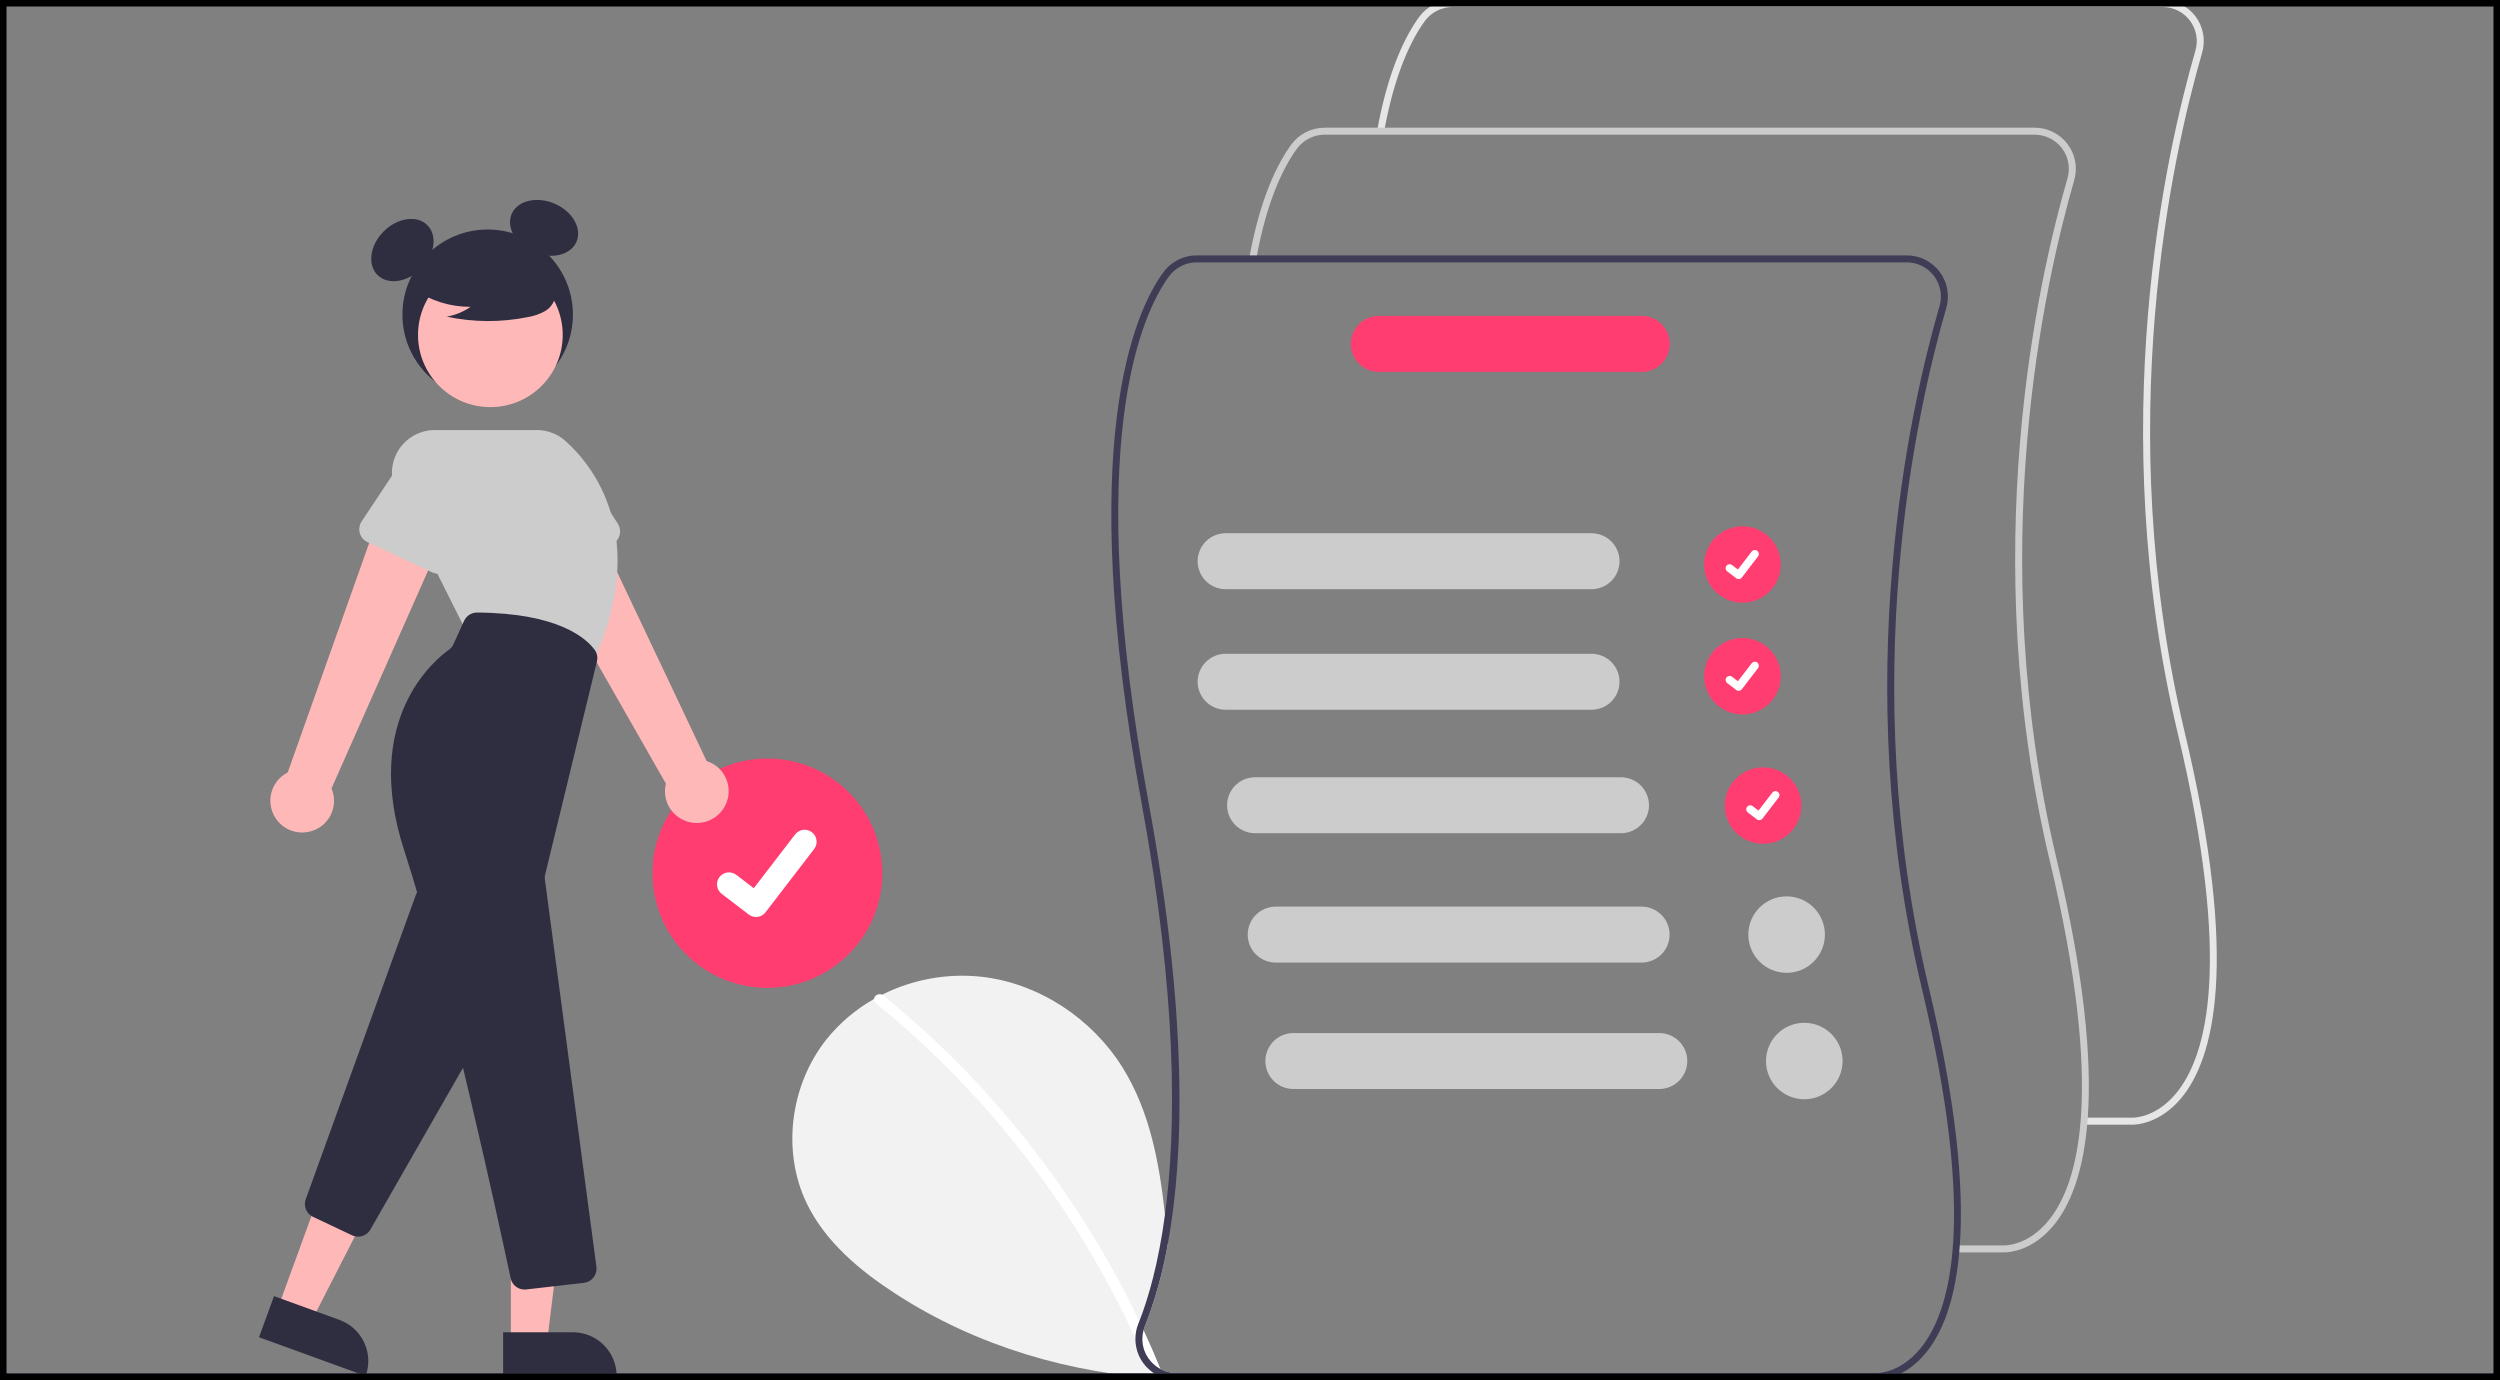 <svg width="384" height="212" viewBox="0 0 384 212" fill="none" xmlns="http://www.w3.org/2000/svg">
<rect x="0" y="0" width="384" height="212" fill="#808080" stroke="none"/>
<g clip-path="url(#clip0_330_2663)">
<path d="M197.595 210.915C191.524 211.807 185.381 212.104 179.252 211.8C164.474 211.055 149.941 206.765 137.521 198.699C132.014 195.123 126.761 190.728 123.91 184.826C120.042 176.81 121.395 166.663 126.919 159.681C128.934 157.163 131.413 155.052 134.222 153.462C134.638 153.228 135.064 153.002 135.494 152.785C140.174 150.436 145.431 149.475 150.642 150.017C159.501 150.983 167.678 156.384 172.401 163.931C176.609 170.659 178.075 178.599 178.94 186.556C179.103 188.055 179.243 189.559 179.379 191.054C178.626 195.384 177.442 199.629 175.845 203.725C175.763 203.925 175.697 204.13 175.646 204.34C176.551 206.3 177.412 208.278 178.229 210.274C178.997 210.69 179.858 210.907 180.731 210.906H197.559L197.595 210.915Z" fill="#F2F2F2"/>
<path d="M177.881 211.299C177.769 211.349 177.649 211.376 177.527 211.378C177.405 211.381 177.283 211.36 177.169 211.315C177.056 211.271 176.952 211.204 176.864 211.119C176.777 211.034 176.707 210.932 176.659 210.82C176.587 210.649 176.519 210.477 176.446 210.305C175.795 208.725 175.112 207.159 174.397 205.609C165.244 185.6 151.593 167.968 134.502 154.081C134.405 154.013 134.327 153.919 134.278 153.81C134.228 153.701 134.209 153.581 134.222 153.463C134.247 153.326 134.302 153.198 134.384 153.086C134.466 152.974 134.572 152.882 134.694 152.817C134.816 152.752 134.952 152.715 135.09 152.71C135.228 152.704 135.366 152.73 135.494 152.785C135.562 152.816 135.626 152.855 135.684 152.903C142.995 158.846 149.703 165.494 155.71 172.75C161.718 179.999 167.008 187.812 171.506 196.08C172.732 198.338 173.896 200.628 174.998 202.949C175.216 203.409 175.433 203.875 175.646 204.34C176.551 206.3 177.412 208.278 178.229 210.274C178.243 210.305 178.256 210.341 178.27 210.373C178.312 210.459 178.335 210.552 178.337 210.647C178.34 210.742 178.322 210.836 178.285 210.924C178.248 211.012 178.193 211.09 178.124 211.155C178.054 211.22 177.971 211.269 177.881 211.299Z" fill="white"/>
<path d="M117.87 151.737C127.616 151.737 135.516 143.852 135.516 134.125C135.516 124.398 127.616 116.513 117.87 116.513C108.124 116.513 100.223 124.398 100.223 134.125C100.223 143.852 108.124 151.737 117.87 151.737Z" fill="#FF3D71"/>
<path d="M116.121 140.844C115.724 140.844 115.337 140.716 115.019 140.479L115 140.464L110.853 137.295C110.661 137.148 110.499 136.965 110.378 136.756C110.257 136.547 110.178 136.316 110.146 136.076C110.114 135.837 110.13 135.594 110.193 135.36C110.255 135.127 110.363 134.908 110.51 134.716C110.657 134.525 110.841 134.364 111.05 134.243C111.26 134.122 111.491 134.043 111.731 134.012C111.971 133.98 112.215 133.996 112.449 134.058C112.683 134.121 112.902 134.229 113.094 134.376L115.78 136.431L122.128 128.169C122.275 127.977 122.458 127.816 122.668 127.696C122.877 127.575 123.109 127.496 123.349 127.465C123.588 127.433 123.832 127.449 124.066 127.511C124.3 127.574 124.519 127.682 124.711 127.829L124.671 127.882L124.712 127.829C125.099 128.126 125.353 128.565 125.416 129.048C125.48 129.531 125.35 130.02 125.053 130.407L117.586 140.126C117.414 140.35 117.192 140.531 116.937 140.656C116.683 140.78 116.404 140.845 116.121 140.844Z" fill="white"/>
<path d="M383.461 212H0.539C0.396 212 0.26 211.943 0.159 211.842C0.058 211.741 0.002 211.605 0.002 211.462C0.002 211.32 0.058 211.183 0.159 211.083C0.26 210.982 0.396 210.925 0.539 210.925H383.461C383.604 210.925 383.741 210.982 383.841 211.083C383.942 211.183 383.998 211.32 383.998 211.462C383.998 211.605 383.942 211.741 383.841 211.842C383.741 211.943 383.604 212 383.461 212Z" fill="#3F3D56"/>
<path d="M74.904 61.393C82.136 61.393 87.999 55.541 87.999 48.323C87.999 41.105 82.136 35.254 74.904 35.254C67.673 35.254 61.81 41.105 61.81 48.323C61.81 55.541 67.673 61.393 74.904 61.393Z" fill="#2F2E41"/>
<path d="M64.684 41.277C66.8 39.165 67.228 36.169 65.641 34.585C64.054 33.001 61.053 33.429 58.937 35.541C56.821 37.653 56.392 40.649 57.979 42.233C59.566 43.817 62.568 43.389 64.684 41.277Z" fill="#2F2E41"/>
<path d="M88.552 37.126C89.434 35.066 87.918 32.445 85.166 31.272C82.414 30.099 79.468 30.818 78.587 32.878C77.705 34.938 79.221 37.559 81.973 38.732C84.725 39.905 87.671 39.186 88.552 37.126Z" fill="#2F2E41"/>
<path d="M111.367 123.778C111.698 123.15 111.887 122.457 111.921 121.749C111.954 121.041 111.832 120.333 111.562 119.677C111.293 119.021 110.882 118.432 110.359 117.951C109.837 117.471 109.215 117.11 108.538 116.895L89.617 76.947L80.963 83.005L102.282 120.368C101.996 121.527 102.146 122.751 102.703 123.807C103.261 124.864 104.187 125.68 105.307 126.1C106.427 126.52 107.662 126.516 108.779 126.088C109.896 125.66 110.817 124.838 111.367 123.778V123.778Z" fill="#FFB8B8"/>
<path d="M93.956 83.612L83.908 88.097C83.622 88.224 83.312 88.289 82.998 88.286C82.685 88.283 82.376 88.213 82.093 88.081C81.809 87.948 81.558 87.756 81.355 87.517C81.153 87.279 81.004 86.999 80.919 86.698L77.956 76.152C77.31 74.689 77.272 73.029 77.851 71.537C78.429 70.046 79.576 68.844 81.041 68.195C82.506 67.547 84.168 67.504 85.665 68.078C87.16 68.65 88.368 69.792 89.022 71.252L94.904 80.457C95.073 80.721 95.182 81.017 95.225 81.327C95.268 81.636 95.244 81.952 95.154 82.251C95.064 82.55 94.911 82.827 94.704 83.062C94.497 83.297 94.242 83.484 93.956 83.612Z" fill="#CCCCCC"/>
<path d="M47.548 127.738C48.24 127.578 48.888 127.268 49.447 126.83C50.007 126.392 50.463 125.838 50.784 125.205C51.105 124.572 51.283 123.877 51.306 123.168C51.329 122.459 51.196 121.754 50.916 121.102L68.835 80.697L58.584 78.12L44.194 118.647C43.128 119.189 42.298 120.102 41.861 121.214C41.425 122.326 41.412 123.559 41.825 124.679C42.239 125.8 43.049 126.73 44.104 127.294C45.159 127.858 46.384 128.016 47.548 127.738H47.548Z" fill="#FFB8B8"/>
<path d="M42.663 200.977L47.875 202.871L57.676 183.706L49.983 180.91L42.663 200.977Z" fill="#FFB8B8"/>
<path d="M56.166 211.355L39.784 205.401L42.088 199.084L52.141 202.737C53.819 203.347 55.187 204.598 55.941 206.214C56.696 207.83 56.777 209.679 56.166 211.355Z" fill="#2F2E41"/>
<path d="M54.992 189.948C54.672 189.948 54.356 189.877 54.067 189.74L48.077 186.908C47.586 186.678 47.199 186.273 46.992 185.773C46.785 185.272 46.774 184.712 46.96 184.204L63.866 137.477C64.006 137.09 64.253 136.751 64.579 136.499C64.904 136.246 65.295 136.091 65.705 136.051C66.115 136.011 66.529 136.089 66.897 136.274C67.265 136.459 67.573 136.745 67.785 137.097L76.727 151.972C76.926 152.303 77.033 152.681 77.037 153.068C77.041 153.454 76.942 153.835 76.75 154.17L56.893 188.854C56.7 189.187 56.423 189.463 56.09 189.655C55.756 189.847 55.377 189.948 54.992 189.948Z" fill="#2F2E41"/>
<path d="M75.32 62.535C81.457 62.535 86.433 57.569 86.433 51.443C86.433 45.317 81.457 40.352 75.32 40.352C69.182 40.352 64.207 45.317 64.207 51.443C64.207 57.569 69.182 62.535 75.32 62.535Z" fill="#FFB8B8"/>
<path d="M91.042 101.873L71.365 96.472L60.899 75.582C60.397 74.578 60.159 73.463 60.21 72.342C60.26 71.221 60.597 70.132 61.188 69.177C61.779 68.223 62.605 67.435 63.587 66.889C64.569 66.342 65.674 66.055 66.798 66.055H82.454C84.079 66.054 85.647 66.653 86.856 67.736C91.056 71.491 99.879 82.316 91.127 101.684L91.042 101.873Z" fill="#CCCCCC"/>
<path d="M66.409 87.923L56.44 83.265C56.156 83.133 55.904 82.941 55.702 82.702C55.499 82.464 55.35 82.185 55.266 81.884C55.181 81.583 55.162 81.267 55.211 80.959C55.259 80.65 55.373 80.355 55.546 80.094L61.605 70.962C62.293 69.517 63.526 68.404 65.035 67.865C66.544 67.327 68.205 67.408 69.654 68.09C71.104 68.773 72.223 70.001 72.766 71.505C73.31 73.009 73.234 74.668 72.554 76.116L69.421 86.576C69.331 86.876 69.178 87.152 68.971 87.387C68.765 87.622 68.51 87.81 68.224 87.938C67.938 88.066 67.628 88.13 67.315 88.128C67.002 88.125 66.693 88.055 66.409 87.923Z" fill="#CCCCCC"/>
<path d="M78.471 206.213H84.018L86.657 184.858L78.47 184.859L78.471 206.213Z" fill="#FFB8B8"/>
<path d="M94.716 211.354L77.282 211.355L77.282 204.632L87.98 204.631C89.767 204.631 91.48 205.339 92.743 206.6C94.006 207.861 94.716 209.571 94.716 211.354Z" fill="#2F2E41"/>
<path d="M80.565 198.076C80.067 198.076 79.583 197.905 79.196 197.592C78.808 197.278 78.541 196.84 78.44 196.353C76.845 188.855 68.564 150.447 62.1 130.664C55.524 110.536 66.724 101.368 69.036 99.735C69.282 99.561 69.478 99.325 69.603 99.052L71.282 95.364C71.457 94.983 71.737 94.66 72.09 94.434C72.442 94.208 72.853 94.087 73.272 94.087H73.286C85.877 94.162 90.11 98.124 91.346 99.824C91.528 100.077 91.653 100.367 91.712 100.673C91.771 100.979 91.762 101.294 91.687 101.597L83.72 134.403C83.67 134.607 83.659 134.817 83.687 135.025L91.613 194.591C91.651 194.877 91.632 195.168 91.556 195.447C91.48 195.726 91.35 195.987 91.172 196.214C90.994 196.442 90.772 196.632 90.52 196.774C90.268 196.915 89.99 197.005 89.703 197.039L80.821 198.061C80.736 198.071 80.651 198.076 80.565 198.076Z" fill="#2F2E41"/>
<path d="M63.642 44.467C66.182 46.214 69.196 47.143 72.281 47.131C71.18 47.892 69.928 48.407 68.609 48.638C72.71 49.516 76.948 49.54 81.058 48.708C81.972 48.562 82.854 48.26 83.665 47.815C84.069 47.59 84.421 47.282 84.698 46.912C84.975 46.542 85.171 46.118 85.273 45.668C85.546 44.11 84.331 42.695 83.067 41.742C81.132 40.304 78.902 39.314 76.537 38.842C74.172 38.37 71.731 38.429 69.391 39.014C67.864 39.408 66.333 40.074 65.341 41.299C64.349 42.523 64.055 44.411 65 45.672L63.642 44.467Z" fill="#2F2E41"/>
<path d="M267.637 92.578C270.886 92.578 273.519 89.949 273.519 86.707C273.519 83.465 270.886 80.836 267.637 80.836C264.389 80.836 261.755 83.465 261.755 86.707C261.755 89.949 264.389 92.578 267.637 92.578Z" fill="#FF3D71"/>
<path d="M267.054 88.947C266.922 88.947 266.793 88.904 266.687 88.825L266.681 88.82L265.298 87.764C265.234 87.715 265.18 87.654 265.139 87.584C265.099 87.514 265.073 87.437 265.062 87.357C265.051 87.278 265.056 87.196 265.077 87.118C265.098 87.04 265.134 86.967 265.183 86.903C265.232 86.839 265.293 86.786 265.363 86.745C265.433 86.705 265.511 86.679 265.591 86.668C265.671 86.658 265.752 86.663 265.83 86.684C265.908 86.705 265.981 86.741 266.045 86.791L266.941 87.476L269.057 84.722C269.106 84.658 269.167 84.604 269.237 84.564C269.307 84.524 269.384 84.498 269.464 84.487C269.544 84.476 269.625 84.482 269.703 84.502C269.781 84.523 269.854 84.559 269.918 84.608L269.904 84.626L269.918 84.609C270.047 84.707 270.132 84.854 270.153 85.015C270.174 85.176 270.131 85.339 270.032 85.468L267.543 88.707C267.485 88.782 267.411 88.843 267.327 88.884C267.242 88.925 267.149 88.947 267.054 88.947Z" fill="white"/>
<path d="M267.637 109.739C270.886 109.739 273.519 107.11 273.519 103.868C273.519 100.626 270.886 97.997 267.637 97.997C264.389 97.997 261.755 100.626 261.755 103.868C261.755 107.11 264.389 109.739 267.637 109.739Z" fill="#FF3D71"/>
<path d="M267.054 106.107C266.922 106.108 266.793 106.065 266.687 105.986L266.681 105.981L265.298 104.924C265.234 104.876 265.18 104.815 265.139 104.745C265.099 104.675 265.073 104.598 265.062 104.518C265.051 104.438 265.056 104.357 265.077 104.279C265.098 104.201 265.134 104.128 265.183 104.064C265.232 104 265.293 103.947 265.363 103.906C265.433 103.866 265.511 103.84 265.591 103.829C265.671 103.819 265.752 103.824 265.83 103.845C265.908 103.866 265.981 103.902 266.045 103.951L266.941 104.637L269.057 101.882C269.106 101.819 269.167 101.765 269.237 101.725C269.307 101.684 269.384 101.658 269.464 101.648C269.544 101.637 269.625 101.643 269.703 101.663C269.781 101.684 269.854 101.72 269.918 101.769L269.904 101.787L269.918 101.769C270.047 101.868 270.132 102.014 270.153 102.176C270.174 102.337 270.131 102.5 270.032 102.629L267.543 105.868C267.485 105.943 267.411 106.003 267.327 106.045C267.242 106.086 267.149 106.108 267.054 106.107Z" fill="white"/>
<path d="M270.805 129.609C274.053 129.609 276.687 126.981 276.687 123.738C276.687 120.496 274.053 117.867 270.805 117.867C267.556 117.867 264.923 120.496 264.923 123.738C264.923 126.981 267.556 129.609 270.805 129.609Z" fill="#FF3D71"/>
<path d="M270.222 125.978C270.089 125.978 269.96 125.935 269.854 125.856L269.848 125.851L268.466 124.795C268.401 124.746 268.347 124.685 268.307 124.615C268.266 124.545 268.24 124.468 268.229 124.389C268.218 124.309 268.224 124.227 268.244 124.15C268.265 124.072 268.301 123.999 268.35 123.935C268.4 123.871 268.461 123.817 268.531 123.777C268.601 123.736 268.678 123.71 268.758 123.7C268.838 123.689 268.92 123.695 268.998 123.715C269.076 123.736 269.149 123.773 269.213 123.822L270.108 124.507L272.224 121.753C272.273 121.689 272.334 121.635 272.404 121.595C272.474 121.555 272.551 121.529 272.631 121.518C272.711 121.508 272.792 121.513 272.87 121.534C272.948 121.554 273.021 121.59 273.085 121.639L273.072 121.657L273.085 121.64C273.214 121.739 273.299 121.885 273.32 122.046C273.341 122.207 273.298 122.37 273.199 122.499L270.71 125.739C270.653 125.813 270.579 125.874 270.494 125.915C270.409 125.957 270.316 125.978 270.222 125.978Z" fill="white"/>
<path d="M327.524 172.755C327.463 172.755 327.425 172.753 327.412 172.752L320.109 172.753V171.678H327.438C327.608 171.684 331.07 171.782 334.26 167.919C339.013 162.161 342.917 147.909 334.519 112.704C323.226 65.368 332.645 23.548 337.218 7.765C337.444 6.985 337.484 6.162 337.336 5.363C337.188 4.564 336.856 3.81 336.366 3.161C335.876 2.512 335.242 1.986 334.513 1.624C333.784 1.262 332.981 1.074 332.167 1.075H223.106C222.277 1.076 221.46 1.272 220.721 1.647C219.982 2.023 219.342 2.567 218.853 3.235C216.916 5.895 214.257 11.005 212.593 20.245L211.533 20.055C213.233 10.614 215.978 5.354 217.982 2.603C218.571 1.798 219.342 1.143 220.232 0.69C221.122 0.238 222.107 0.001 223.106 -1.2334e-05H332.167C333.148 -0.001 334.116 0.226 334.994 0.662C335.872 1.099 336.636 1.733 337.227 2.516C337.817 3.298 338.217 4.206 338.395 5.169C338.573 6.132 338.524 7.123 338.253 8.064C333.703 23.765 324.333 65.367 335.566 112.456C344.083 148.155 339.989 162.717 335.055 168.646C331.8 172.556 328.214 172.755 327.524 172.755Z" fill="#E6E6E6"/>
<path d="M307.874 192.367C307.813 192.367 307.774 192.366 307.761 192.365L300.458 192.366V191.291H307.787C307.958 191.296 311.419 191.395 314.609 187.532C319.363 181.774 323.266 167.521 314.868 132.317C303.576 84.98 312.994 43.161 317.568 27.378C317.793 26.597 317.833 25.775 317.685 24.976C317.538 24.177 317.205 23.423 316.716 22.774C316.226 22.125 315.591 21.599 314.862 21.237C314.133 20.875 313.33 20.686 312.516 20.687H203.455C202.626 20.689 201.809 20.885 201.07 21.26C200.331 21.636 199.691 22.18 199.202 22.848C197.265 25.508 194.606 30.618 192.943 39.858L191.883 39.668C193.583 30.227 196.328 24.967 198.332 22.216C198.92 21.411 199.691 20.755 200.582 20.303C201.472 19.851 202.456 19.614 203.455 19.613H312.516C313.497 19.612 314.465 19.839 315.343 20.275C316.221 20.712 316.986 21.346 317.576 22.128C318.166 22.91 318.566 23.819 318.744 24.782C318.923 25.745 318.874 26.736 318.602 27.677C314.052 43.377 304.683 84.98 315.916 132.068C324.432 167.768 320.338 182.329 315.404 188.259C312.15 192.169 308.564 192.367 307.874 192.367Z" fill="#CCCCCC"/>
<path d="M296.265 151.683C285.03 104.595 294.401 62.989 298.953 47.291C299.224 46.35 299.272 45.36 299.094 44.397C298.915 43.434 298.515 42.526 297.925 41.744C297.335 40.962 296.571 40.327 295.693 39.89C294.815 39.453 293.848 39.226 292.867 39.226H183.804C182.805 39.227 181.821 39.463 180.931 39.915C180.041 40.367 179.27 41.022 178.682 41.827C174.279 47.87 165.144 67.907 175.347 123.35C180.804 153.011 180.722 173.234 178.94 186.556C177.94 194.057 176.397 199.368 174.998 202.949L174.849 203.328C174.555 204.053 174.401 204.827 174.397 205.609C174.387 206.492 174.564 207.367 174.917 208.176C175.27 208.986 175.792 209.712 176.446 210.305C176.873 210.705 177.357 211.039 177.881 211.299C178.316 211.52 178.776 211.689 179.252 211.8C179.736 211.918 180.233 211.977 180.731 211.976H288.112C288.125 211.976 288.161 211.981 288.225 211.981C288.912 211.981 292.501 211.782 295.754 207.871C300.686 201.942 304.78 187.382 296.265 151.683ZM294.957 207.144C291.768 211.01 288.306 210.91 288.139 210.906H180.731C179.872 210.906 179.025 210.695 178.265 210.293C177.506 209.891 176.856 209.309 176.374 208.598C175.95 207.984 175.665 207.285 175.539 206.549C175.413 205.814 175.45 205.06 175.646 204.34C175.697 204.13 175.763 203.925 175.845 203.726C177.442 199.629 178.626 195.384 179.378 191.054C181.93 177.167 182.405 155.739 176.406 123.156C166.28 68.124 175.234 48.389 179.55 42.459C180.04 41.792 180.68 41.249 181.419 40.874C182.158 40.499 182.975 40.303 183.804 40.301H292.867C293.681 40.3 294.483 40.488 295.212 40.85C295.94 41.213 296.574 41.739 297.064 42.387C297.553 43.036 297.885 43.789 298.033 44.588C298.181 45.386 298.141 46.208 297.917 46.989C293.342 62.772 283.926 104.595 295.22 151.932C303.618 187.134 299.713 201.386 294.957 207.144Z" fill="#3F3D56"/>
<path d="M244.452 90.501H188.262C187.12 90.501 186.024 90.048 185.217 89.242C184.409 88.436 183.955 87.342 183.955 86.202C183.955 85.062 184.409 83.969 185.217 83.162C186.024 82.356 187.12 81.903 188.262 81.903H244.452C245.595 81.903 246.69 82.356 247.498 83.162C248.306 83.969 248.759 85.062 248.759 86.202C248.759 87.342 248.306 88.436 247.498 89.242C246.69 90.048 245.595 90.501 244.452 90.501Z" fill="#CCCCCC"/>
<path d="M244.452 109.016H188.262C187.12 109.016 186.024 108.563 185.217 107.757C184.409 106.951 183.955 105.858 183.955 104.718C183.955 103.577 184.409 102.484 185.217 101.678C186.024 100.872 187.12 100.419 188.262 100.419H244.452C245.595 100.419 246.69 100.872 247.498 101.678C248.306 102.484 248.759 103.577 248.759 104.718C248.759 105.858 248.306 106.951 247.498 107.757C246.69 108.563 245.595 109.016 244.452 109.016Z" fill="#CCCCCC"/>
<path d="M248.977 127.983H192.787C191.644 127.983 190.549 127.53 189.741 126.724C188.934 125.918 188.48 124.825 188.48 123.685C188.48 122.545 188.934 121.451 189.741 120.645C190.549 119.839 191.644 119.386 192.787 119.386H248.977C250.119 119.386 251.215 119.839 252.023 120.645C252.83 121.451 253.284 122.545 253.284 123.685C253.284 124.825 252.83 125.918 252.023 126.724C251.215 127.53 250.119 127.983 248.977 127.983Z" fill="#CCCCCC"/>
<path d="M252.144 147.854H195.954C194.812 147.854 193.716 147.401 192.909 146.595C192.101 145.789 191.647 144.695 191.647 143.555C191.647 142.415 192.101 141.322 192.909 140.515C193.716 139.709 194.812 139.256 195.954 139.256H252.144C253.287 139.256 254.382 139.709 255.19 140.515C255.998 141.322 256.451 142.415 256.451 143.555C256.451 144.695 255.998 145.789 255.19 146.595C254.382 147.401 253.287 147.854 252.144 147.854Z" fill="#CCCCCC"/>
<path d="M252.168 57.123H211.79C211.224 57.124 210.664 57.013 210.141 56.797C209.618 56.581 209.143 56.265 208.742 55.866C208.342 55.466 208.024 54.992 207.807 54.47C207.591 53.949 207.479 53.389 207.479 52.824C207.479 52.26 207.591 51.7 207.807 51.178C208.024 50.657 208.342 50.182 208.742 49.783C209.143 49.384 209.618 49.067 210.141 48.852C210.664 48.636 211.224 48.525 211.79 48.526H252.168C253.311 48.526 254.406 48.979 255.214 49.785C256.022 50.591 256.475 51.684 256.475 52.824C256.475 53.965 256.022 55.058 255.214 55.864C254.406 56.67 253.311 57.123 252.168 57.123Z" fill="#FF3D71"/>
<path d="M274.424 149.426C277.673 149.426 280.306 146.797 280.306 143.555C280.306 140.313 277.673 137.684 274.424 137.684C271.176 137.684 268.542 140.313 268.542 143.555C268.542 146.797 271.176 149.426 274.424 149.426Z" fill="#CCCCCC"/>
<path d="M254.859 167.273H198.669C197.527 167.273 196.431 166.82 195.623 166.013C194.816 165.207 194.362 164.114 194.362 162.974C194.362 161.834 194.816 160.74 195.623 159.934C196.431 159.128 197.527 158.675 198.669 158.675H254.859C256.002 158.675 257.097 159.128 257.905 159.934C258.712 160.74 259.166 161.834 259.166 162.974C259.166 164.114 258.712 165.207 257.905 166.013C257.097 166.82 256.002 167.273 254.859 167.273Z" fill="#CCCCCC"/>
<path d="M277.139 168.845C280.388 168.845 283.021 166.216 283.021 162.974C283.021 159.732 280.388 157.103 277.139 157.103C273.891 157.103 271.257 159.732 271.257 162.974C271.257 166.216 273.891 168.845 277.139 168.845Z" fill="#CCCCCC"/>
</g>
<rect x="0.5" y="0.5" width="383" height="211" stroke="black"/>
<defs>
<clipPath id="clip0_330_2663">
<rect width="384" height="212" fill="white"/>
</clipPath>
</defs>
</svg>
